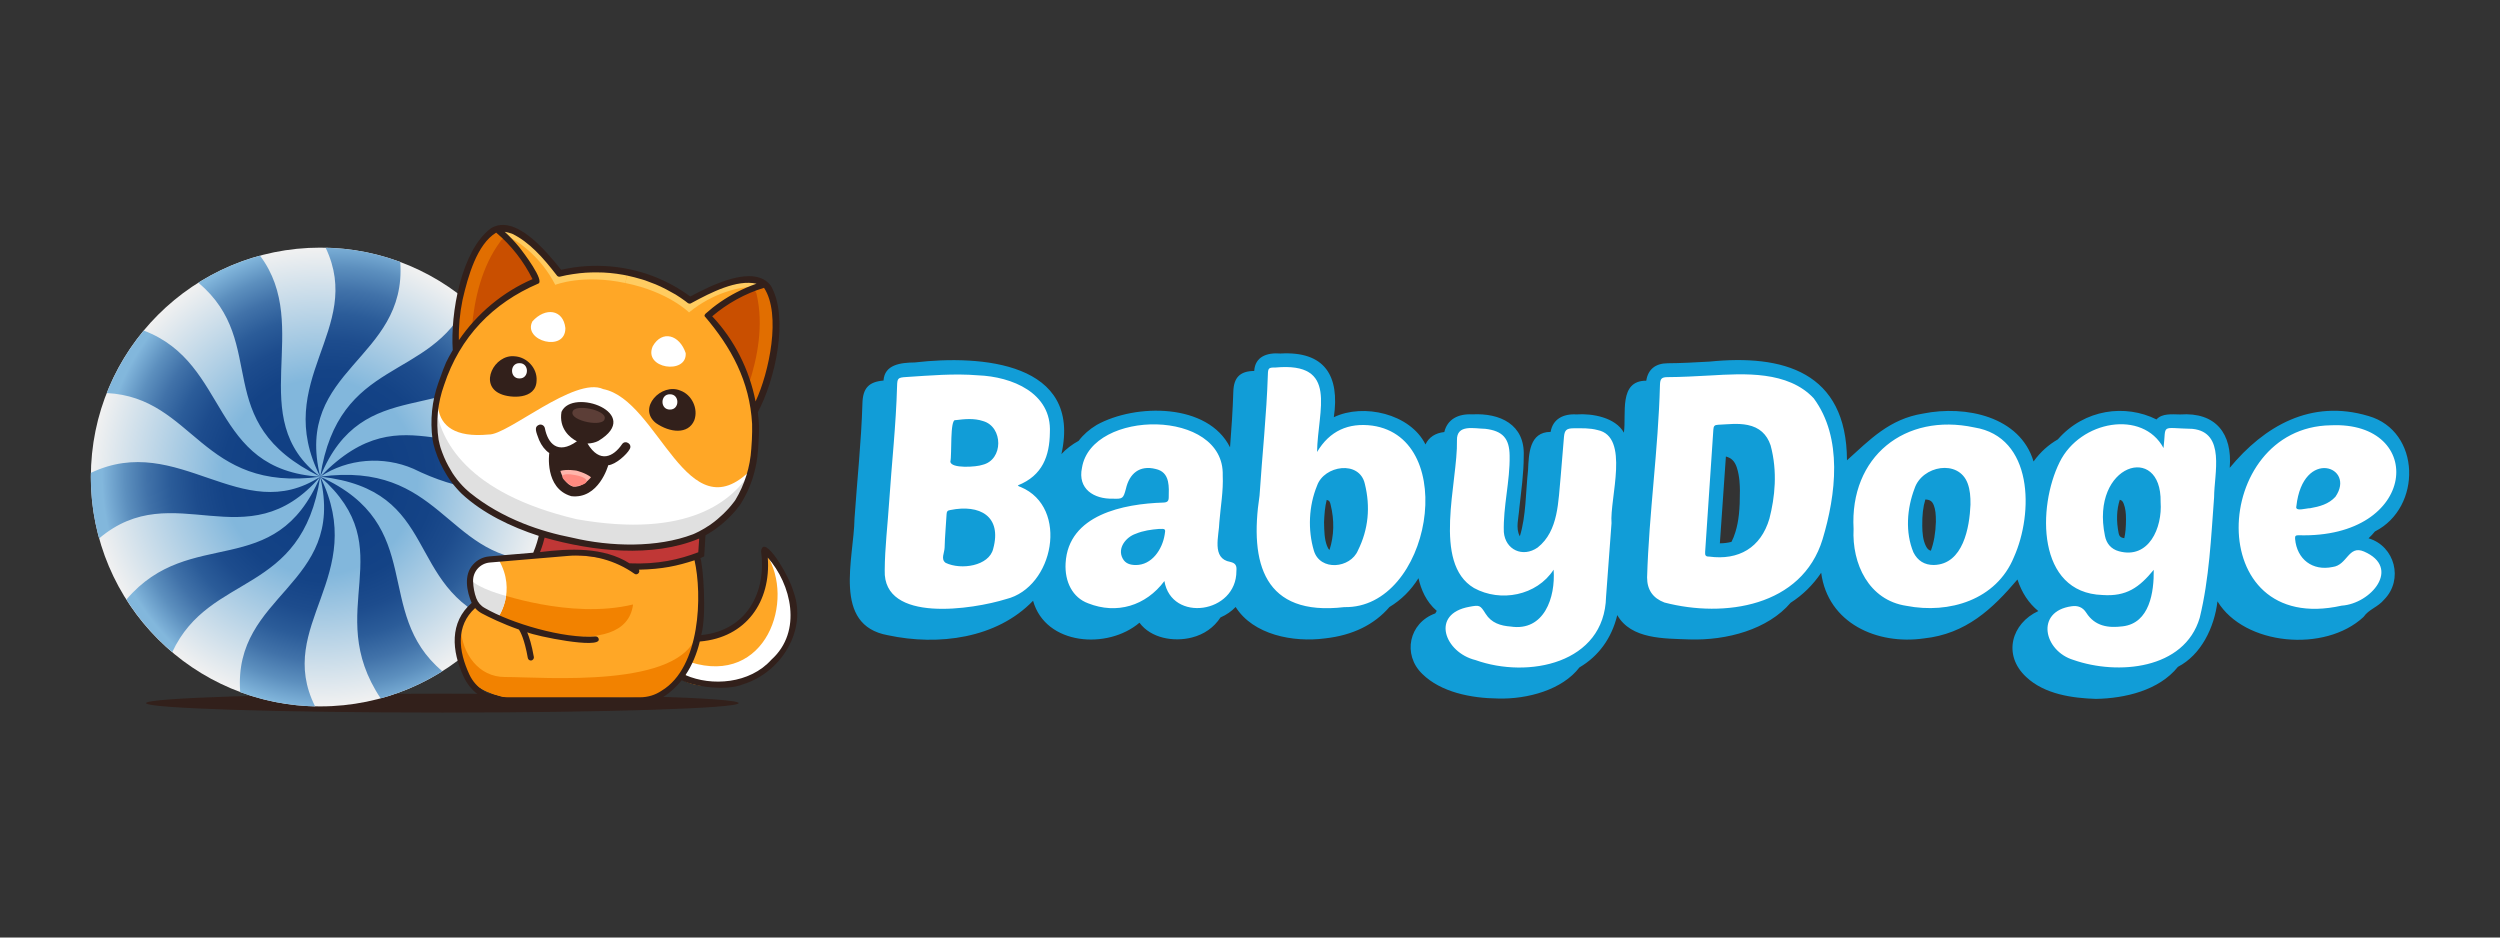 <?xml version="1.0" encoding="UTF-8" standalone="no" ?>
<!DOCTYPE svg PUBLIC "-//W3C//DTD SVG 1.1//EN" "http://www.w3.org/Graphics/SVG/1.1/DTD/svg11.dtd">
<svg xmlns="http://www.w3.org/2000/svg" xmlns:xlink="http://www.w3.org/1999/xlink" version="1.1" width="200" height="75" viewBox="0 0 200 75" xml:space="preserve">
<rect x="0" y="0" width="200" height="75" fill="#333333" stroke="none"/>
<desc>Created with Fabric.js 5.3.0</desc>
<defs>
</defs>
<g transform="matrix(0.038 0 0 0.038 100 37.5)" id="Buc-_j5dKLpZnTnEbtErv"  >
<g style="" vector-effect="non-scaling-stroke"   >
		<g transform="matrix(1 0 0 1 798.938 120.775)" id="t_W3jVNhGmnIWY6TsWF3X"  >
<path style="stroke: none; stroke-width: 1; stroke-dasharray: none; stroke-linecap: butt; stroke-dashoffset: 0; stroke-linejoin: miter; stroke-miterlimit: 4; fill: rgb(17,157,215); fill-rule: nonzero; opacity: 1;" vector-effect="non-scaling-stroke"  transform=" translate(-3239.351, -634.066)" d="M 4808.7 645.3 C 4908 595.2 4906 433.9 4794.9 402.2 C 4674.1 366.1 4575.9 423.3 4503 511.3 C 4508.9 439.3 4473.5 393.7 4398.8 399 C 4381.6 398.7 4360.5 396.3 4348.8 409.5 C 4283.8 376.9 4197.3 387.2 4141.1 451.5 C 4122.1 462.4 4104.6 477.6 4090 498 C 4061.7 403.2 3947.2 379.1 3857.5 397.1 C 3786.3 408.5 3745.2 452.4 3697.2 495.5 C 3696.6 308.3 3561.7 272.2 3408 287.7 C 3377.3 289.4 3347.3 291.1 3319.8 291.2 C 3294 291.3 3278.2 304.2 3274.7 327.9 C 3215.9 327.8 3233.1 397.7 3227.6 437.3 C 3209.8 405.2 3161.1 396.5 3127.7 398.9 C 3099.5 397.2 3077.8 409 3073.3 435.7 C 3028.5 435.8 3027.4 481.6 3025.8 516 C 3020.8 561.6 3021.8 612.5 3008.5 655.5 C 2999 638.4 3006.1 616.7 3007.4 596.3 C 3011.4 559.3 3016.8 523.6 3016.7 485.5 C 3019.1 420.3 2967 395.6 2908.2 398.8 C 2878.6 397.2 2855.8 409.3 2849.5 436 C 2830.4 438.1 2817.1 446.9 2809.8 462.1 C 2777.9 397.5 2679.1 374.8 2616.9 404.8 C 2629.7 317.6 2597.9 265.4 2504.6 270.7 C 2476.2 268.4 2451.1 277.2 2449.3 307.4 C 2419.1 307.7 2406.2 321.4 2405.3 351 C 2404.1 389.9 2401.4 429.3 2398.4 468.2 C 2351.9 374.9 2199.8 375.5 2117.7 421 C 2102.1 430.4 2089.4 441.6 2079.7 454.5 C 2066 461.9 2053.1 471.8 2043.4 482.4 C 2086.9 289.1 1874.7 273.2 1734.8 289.5 C 1704.5 289.8 1671 294.1 1668.9 327.6 C 1637.9 330.2 1625.4 343.6 1624.5 375.1 C 1622.1 456.6 1613.3 537.1 1607.8 618.1 C 1606.7 702.1 1560.3 842.7 1678.2 863.8 C 1784.6 886.6 1907.3 870.6 1983.7 791.2 C 2010.1 885.4 2141.1 894.3 2207.7 837.4 C 2231.9 870.2 2279.7 878.3 2317.9 868.6 C 2343.9 862.1 2364.5 847.4 2378.3 826.3 C 2390.6 821 2401.3 813.6 2410.2 804.3 C 2446.9 862.8 2531.1 879.4 2598.7 870.4 C 2656.5 863.9 2701.9 841.7 2734.1 804.3 C 2758.9 789.4 2779.3 769.1 2795.1 743.7 C 2800.4 767.2 2810.9 792.9 2833.6 812.5 C 2832.5 814.2 2831.4 816 2830.5 817.8 C 2775.2 837.6 2760.8 904.4 2803.2 945.3 C 2842.2 983.7 2905.7 996.4 2962.5 997 C 3024.8 998.8 3098.1 978.5 3134 931.5 C 3174.3 907.9 3201.9 870 3213.6 821.4 C 3242.7 872.5 3312.4 870.6 3365.3 872.6 C 3444.2 875.2 3530.9 851.5 3578.6 795.4 C 3604 779.2 3625.5 758 3642.9 732.3 C 3657.2 839 3761.1 884.5 3859 870.5 C 3947.6 861.1 4003.8 808.2 4056.1 746.4 C 4065.1 774.1 4079.9 796.5 4100 812.9 C 4043.9 838.6 4024.3 905 4074.4 951.6 C 4112.9 988.1 4172.1 996.3 4221.4 997.8 C 4281.8 996.7 4353.9 980.3 4394 930.3 C 4442.5 905.2 4470.6 847.9 4477.2 792.4 C 4533.7 885.5 4703.5 900.9 4784.7 825.3 C 4795.9 808.9 4814.5 805.1 4828.2 788.6 C 4869.1 747.1 4851 676.2 4795.2 659.7 C 4800.2 655.1 4804.7 650.3 4808.7 645.3 L 4808.7 645.3 z M 3462.3 646.6 C 3460 654.2 3457.3 661 3454.1 667.2 C 3446.7 669.2 3438.5 670.2 3429.6 670.3 L 3442.3 487.5 C 3454.1 490.7 3460.8 497.5 3465.1 510.1 C 3471.5 529.1 3471.7 550 3471.8 559 C 3471.9 599.2 3469.3 623.8 3462.3 646.6 L 3462.3 646.6 z M 3862.2 578 L 3863 578 C 3872.5 578.7 3876.9 581.9 3880.2 590.8 C 3883.3 599.1 3884.5 608.8 3884.4 625 C 3883.7 648.5 3880.2 668.6 3873.8 685.9 C 3869.2 684.7 3866.2 681.8 3863.4 676.1 C 3857 663.4 3855.9 648.3 3855.7 633.9 C 3855.4 611.2 3857.4 593.4 3862.2 578 L 3862.2 578 z M 4280 587.5 C 4283.3 596.3 4284.8 607 4284.6 619.4 L 4284.6 620 C 4284.6 636.4 4283.5 648.9 4281 659.5 C 4279.8 659.3 4278.7 659 4277.5 658.7 C 4273.1 657.5 4270.4 655.5 4269.1 648.9 C 4264 623.1 4264.8 600 4271.5 578.6 C 4275.8 579.5 4278 582 4280 587.5 L 4280 587.5 z M 2602.4 675.4 C 2597 661.1 2596.7 644.8 2596.3 625.8 C 2597 609.4 2598.1 593.5 2601.9 578.8 C 2607.9 580.3 2608.8 583.4 2610.1 588.8 C 2618.3 621.9 2617.5 653.9 2607.8 684.2 C 2605.7 682.5 2604 679.7 2602.4 675.4 z" stroke-linecap="round" />
</g>
		<g transform="matrix(1 0 0 1 822.091 102.192)" id="47yNb7OpzKYRUAvtV2Wf1"  >
<path style="stroke: none; stroke-width: 1; stroke-dasharray: none; stroke-linecap: butt; stroke-dashoffset: 0; stroke-linejoin: miter; stroke-miterlimit: 4; fill: rgb(255,255,255); fill-rule: nonzero; opacity: 1;" vector-effect="non-scaling-stroke"  transform=" translate(-3262.504, -615.483)" d="M 3627.2 365 C 3573 306.9 3480.5 312.8 3409.9 316.9 C 3377.6 318.6 3348.8 320.3 3320 320.4 C 3306.8 320.4 3303.9 323.7 3303.5 336.9 C 3300 472.3 3280.4 606.8 3276.4 742.1 C 3276.4 768.2 3288.6 785.7 3312.9 794.9 C 3439.2 827.9 3602.4 803.5 3645.8 661.9 C 3674.1 568 3688.8 448.2 3627.2 365 L 3627.2 365 z M 3533.9 618.4 C 3515.9 679.5 3469.4 706.6 3407 698.2 C 3400 698.4 3398 695.9 3398.6 688.4 L 3415.9 430.9 C 3416.3 423.5 3418.4 421 3425.7 420.7 C 3446.6 419.8 3467.4 416.9 3488.3 421.2 C 3512.7 426.2 3528.5 440.5 3536.4 464 C 3551.4 519.7 3545.4 573.5 3533.9 618.4 z M 1957.8 551.8 C 1955.6 551 1953.1 550.5 1951.7 548.3 C 2003.7 527.7 2018.5 486.2 2019.1 437.1 C 2023.3 353.5 1939.1 319.3 1867.7 316.6 C 1817.2 312.4 1766.8 317 1716.5 320.2 C 1699 321.3 1697.9 322.7 1697.4 339.4 C 1695.2 421 1686.1 502.1 1680.7 583.5 C 1677.6 631.3 1671.7 679.1 1671.4 727.1 C 1667.6 839.1 1857.6 809.3 1926.9 787.7 C 2027.2 763.3 2060.2 594.8 1957.8 551.8 L 1957.8 551.8 z M 1899.7 682 C 1890.9 718 1832.2 727 1799.7 711.4 C 1788.8 703.7 1797.3 690.1 1797.5 679.3 C 1798 656 1800.4 632.8 1801.6 609.5 C 1801.9 603.8 1803.1 601 1809.5 600.2 C 1871.5 587.6 1918.7 613.2 1899.7 682 L 1899.7 682 z M 1876.9 505.1 C 1865.5 509.5 1810.3 513.6 1809.6 498.1 C 1813.1 485.3 1808.2 407.8 1820.4 411 C 1839.1 408.7 1859.2 406.5 1878.4 412.9 C 1921 424.9 1921.8 494.8 1876.9 505.1 L 1876.9 505.1 z M 4424.5 429.3 C 4355.3 427.8 4369.9 417.8 4363.6 469.7 C 4320.1 388.5 4188.2 411.4 4144.9 499.4 C 4098.1 593.5 4096.4 774.6 4235.1 779.1 C 4285.7 782.7 4312.6 763.1 4343 726.1 C 4343.7 772.7 4334.5 838.1 4278 845 C 4247.7 848.9 4219.3 845.2 4200.9 816.3 C 4193.6 804.8 4183.1 800.8 4170 802.8 C 4092.9 813.6 4111.5 897.2 4174.3 915.9 C 4266.9 948.2 4407.5 936.3 4439.8 827.2 C 4460 744.2 4463.7 658 4470.1 573.2 C 4470.1 524.2 4495.2 436.5 4424.5 429.3 L 4424.5 429.3 z M 4357.5 583.3 C 4361.4 637.9 4332.6 704.1 4269.8 687 C 4253.2 682.5 4243.4 670.6 4240.3 654.5 C 4208.9 502.5 4359.9 457.8 4357.5 583.3 z M 3172.1 431.8 C 3155.6 427.3 3138.7 428.1 3121.9 428.1 C 3106.9 428.2 3102.7 431.7 3101.4 446.3 L 3094.5 529.3 C 3089.2 580.7 3090.5 644.1 3045.9 679.2 C 3014.7 700.9 2977.9 684 2974.8 646.5 C 2973.1 592.6 2988 539.6 2987 485.7 C 2986.6 449.1 2972.1 433.5 2935.7 429.2 C 2912.4 428.9 2875.1 418.7 2876.1 453.6 C 2878.2 541.1 2823.5 712 2912 764.4 C 2967.9 795.1 3044.1 780.5 3079.6 725.8 C 3083.9 784.3 3059.6 856.2 2989.2 845.5 C 2968.1 843.9 2948.7 838.1 2936.4 818.5 C 2924.9 800.2 2923.8 799.9 2902.3 803.9 C 2819.4 818.8 2850.3 900.3 2915.2 916.1 C 3025.9 955.7 3186.8 923.6 3190 782.8 L 3201.5 627.9 C 3197.4 575.5 3240.9 445.5 3172.1 431.8 L 3172.1 431.8 z M 2697.8 422.5 C 2647.8 416 2608.2 433.3 2581.6 478 C 2582.9 389.6 2628.3 287.8 2493.7 300.2 C 2479.7 300 2478.4 301.4 2478 315.3 C 2475.3 400.4 2466 484.9 2460.5 569.8 C 2438.9 712.7 2469.7 824.4 2638.9 804.6 C 2820.8 808.4 2883 448.8 2697.8 422.5 z M 2667.7 685.2 C 2651.8 723.1 2588.1 729.5 2574.9 685.8 C 2561.9 641.9 2564 591.6 2581.6 548.9 C 2596.4 506.2 2670.9 494.6 2682.2 545.2 C 2694.1 593.3 2689.9 640.5 2667.7 685.2 z M 2398.9 709.4 C 2358.7 702.4 2375.4 654.3 2375.9 625.6 C 2378.5 592.8 2384.5 560.3 2383 527.2 C 2387 386.3 2106.9 387.3 2086.7 511.2 C 2077.2 555.6 2111.6 577.4 2151.9 576.3 C 2172.5 577 2173.6 576 2179.1 555.8 C 2186.4 523.3 2208 505.2 2241.9 513.8 C 2256.3 517 2264.5 525.6 2267.7 539.8 C 2270.2 551 2269.5 562.3 2269.3 573.6 C 2269.2 581.7 2266.2 584.2 2257.7 584.5 C 2174.8 587.1 2057.8 609.7 2052.2 712.1 C 2050 751.2 2066.9 784.6 2099.7 796.6 C 2159.8 820.4 2221.1 802 2260.2 749.7 C 2275.1 837.8 2412.4 818.2 2411.8 728.3 C 2412.8 717.6 2410.3 712 2398.9 709.4 L 2398.9 709.4 z M 2260.8 651.9 C 2255.9 682.8 2234 716.4 2199.4 716 C 2188.3 715.8 2178.1 713 2172.4 702.3 C 2160.5 680.6 2179.2 657.2 2199.8 650.2 C 2215.8 643.5 2232.8 641.3 2248.5 640 C 2262.5 639.4 2263 639.9 2260.8 651.9 L 2260.8 651.9 z M 3965.2 426.3 C 3819.4 395 3702.6 487.7 3711.1 639.9 C 3707.4 713.1 3743 790.1 3822.4 801.9 C 3912.3 819.4 4011.9 789.4 4048.7 699.3 C 4090.3 606.4 4089.5 446.2 3965.2 426.3 L 3965.2 426.3 z M 3957.2 589 C 3955.3 636.2 3942 714.6 3880.1 715.9 C 3860.4 716 3846 707 3837.1 689.3 C 3819.6 647.1 3823.4 597 3839.5 554.8 C 3855.4 506.7 3932.1 492.6 3951.2 544 C 3956.3 557.7 3957.4 572 3957.2 589 z M 4647.8 653.3 C 4900.8 660.7 4917.3 412.5 4715.5 421.8 C 4463.2 426 4443.5 867.4 4738.6 801.5 C 4800.3 797.5 4864.8 721.8 4785.6 687.5 C 4752.7 673.4 4750.6 716.3 4719.6 720.1 C 4677.4 729 4644.4 704 4640.6 660.9 C 4640 654.4 4642.3 653.3 4647.8 653.3 L 4647.8 653.3 z M 4643.3 592.1 C 4657.1 468.5 4769.4 508.9 4725.5 572.3 C 4711.3 587.9 4692 592.9 4672.2 596.4 C 4665.4 595.9 4639.6 604.7 4643.3 592.1 L 4643.3 592.1 z" stroke-linecap="round" />
</g>
		<g transform="matrix(1 0 0 1 -1700.313 493.409)" id="wXc4iRKWyj4XZGMKmhKG3"  >
<path style="stroke: none; stroke-width: 1; stroke-dasharray: none; stroke-linecap: butt; stroke-dashoffset: 0; stroke-linejoin: miter; stroke-miterlimit: 4; fill: rgb(50,32,27); fill-rule: nonzero; opacity: 1;" vector-effect="non-scaling-stroke"  transform=" translate(-623.8, -19.9)" d="M 0 19.9 C 0 8.91 279.285 0 623.8 0 C 968.315 0 1247.6 8.91 1247.6 19.9 C 1247.6 30.89 968.315 39.8 623.8 39.8 C 279.285 39.8 0 30.89 0 19.9 z" stroke-linecap="round" />
</g>
		<g transform="matrix(1 0 0 1 -1957.413 17.409)" id="vUy_ZgodwLEu2KvjXWRXX"  >
<radialGradient id="SVGID_7" gradientUnits="userSpaceOnUse" gradientTransform="matrix(1 0 0 -1 -0.1 1058.235)"  cx="482.986" cy="575.318" r="482.9" fx="482.986" fy="575.318">
<stop offset="42.4%" style="stop-color:rgb(130,183,220);stop-opacity: 1"/>
<stop offset="100%" style="stop-color:rgb(241,241,241);stop-opacity: 1"/>
</radialGradient>
<path style="stroke: none; stroke-width: 1; stroke-dasharray: none; stroke-linecap: butt; stroke-dashoffset: 0; stroke-linejoin: miter; stroke-miterlimit: 4; fill: url(#SVGID_7); fill-rule: nonzero; opacity: 1;" vector-effect="non-scaling-stroke"  transform=" translate(-482.9, -482.9)" d="M 0 482.9 C 0 216.202 216.202 0 482.9 0 C 749.598 0 965.8 216.202 965.8 482.9 C 965.8 749.598 749.598 965.8 482.9 965.8 C 216.202 965.8 0 749.598 0 482.9 z" stroke-linecap="round" />
</g>
		<g transform="matrix(1 0 0 1 -1957.364 17.509)" id="nq5p31wVv6uNMU0YdsluT"  >
<radialGradient id="SVGID_8" gradientUnits="userSpaceOnUse" gradientTransform="matrix(1 0 0 -1 0 1106.035)"  cx="515.91" cy="576.871" r="491.976" fx="486.886" fy="576.814">
<stop offset="26.9%" style="stop-color:rgb(17,64,132);stop-opacity: 1"/>
<stop offset="45%" style="stop-color:rgb(20,67,134);stop-opacity: 1"/>
<stop offset="57.9%" style="stop-color:rgb(29,76,141);stop-opacity: 1"/>
<stop offset="69.3%" style="stop-color:rgb(43,92,153);stop-opacity: 1"/>
<stop offset="79.7%" style="stop-color:rgb(65,114,169);stop-opacity: 1"/>
<stop offset="89.5%" style="stop-color:rgb(92,143,190);stop-opacity: 1"/>
<stop offset="98.7%" style="stop-color:rgb(125,177,216);stop-opacity: 1"/>
<stop offset="100%" style="stop-color:rgb(130,183,220);stop-opacity: 1"/>
</radialGradient>
<path style="stroke: none; stroke-width: 1; stroke-dasharray: none; stroke-linecap: butt; stroke-dashoffset: 0; stroke-linejoin: miter; stroke-miterlimit: 4; fill: url(#SVGID_8); fill-rule: nonzero; opacity: 1;" vector-effect="non-scaling-stroke"  transform=" translate(-483.049, -530.8)" d="M 679.3 513.4 C 769.7 557.9 869.6 577.1 966 538 C 966.9 490.6 960.5 443.7 948.2 399.9 C 771.7 542.3 666.8 339.5 483.1 530 L 483.1 529.9 L 483.1 530 C 573.3 309.9 758.1 426.7 890.8 271.9 C 864.4 230.3 831.7 193 794.2 161.4 C 713.5 331.7 522.2 276.4 483 529.8 C 427 302.4 665.9 284.4 651.5 78 C 602.4 59.7 549.6 49.2 494.4 48 C 576.7 220.4 379.7 327.2 483 530 C 320.4 406.7 468.7 214.3 356.2 64.7 C 309.8 77.3 266.2 96.6 226.5 121.6 C 379.1 250.5 246.3 414.6 483 530 L 483.1 530 L 483.1 530.1 C 483.1 530.1 483.1 530.2 483 530.2 C 483 530.2 483 530.1 482.9 530.1 L 483 530.1 C 249 515.7 294.4 291.7 111.5 222.4 C 78.7 261.8 52.4 306.2 33.6 353.9 C 218.7 363.4 231 563.9 482.9 530.1 C 317.2 637.4 184.6 434 0.1 522 C -0.8 569.3 5.4 616.3 17.5 660 C 174.8 526.4 328.1 709.6 482.9 530.1 C 387.8 754.1 209.8 630.4 75 788.6 C 101.4 830.2 134 867.6 171.5 899.3 C 250.7 729.5 444.4 782.9 483 530.6 C 537.6 760.5 299 775.3 314.5 983.5 C 365 1002.3 418.3 1012.4 472.2 1013.6 C 386.4 842.3 586.4 739.2 483.1 530.2 C 658.1 683.9 485.9 810 610.2 996.7 C 656.6 984 700.3 964.6 740.1 939.6 C 591.9 815.2 709.3 632.6 483.1 530.1 L 483.1 530 L 483.1 529.9 C 738.9 558.4 657.1 760.7 855.4 837.8 C 887.8 798.6 914.1 754.3 932.9 706.1 C 747.9 697.9 734.8 496.3 483.2 529.9 C 540.6 491.7 616.2 485.9 679.3 513.4 L 679.3 513.4 z M 483 529.9 C 483 530 483 530 483 529.9 C 483 530 483 530 483 529.9 C 483 530 483 530 483 529.9 z" stroke-linecap="round" />
</g>
		<g transform="matrix(1 0 0 1 -1357.913 -170.235)" id="rhlHemyEZ_iDo91Rp4CBN"  >
<path style="stroke: none; stroke-width: 1; stroke-dasharray: none; stroke-linecap: butt; stroke-dashoffset: 0; stroke-linejoin: miter; stroke-miterlimit: 4; fill: rgb(255,255,255); fill-rule: nonzero; opacity: 1;" vector-effect="non-scaling-stroke"  transform=" translate(-1082.5, -343.056)" d="M 1393.5 501.4 C 1398.1 482.7 1400.1 418.8 1399 418.2 C 1398.8 409.5 1396.4 400.1 1397 391.8 C 1413 362 1425.5 327.7 1433.1 290.8 C 1440.2 235.2 1465.7 119.5 1386 114.1 C 1341 116.5 1305.6 133.8 1261 158.4 C 1246.3 147.3 1230.8 137.3 1214.4 129 C 1188 115.4 1159.7 105.2 1130.6 99.3 C 1101.5 93.2 1071.4 91.2 1041.6 93.2 C 1023.1 94.6 1004.7 97.6 986.7 101.6 C 955.5 61.5 929.9 31.4 889.5 11.4 C 813.8 -15.4 791.1 102.4 775.9 156.6 C 768.4 193.3 766.5 229.3 769.4 262.8 C 764.8 270 760.7 277.5 756.7 285.1 C 738.8 317.5 713.9 404.1 725.2 450.2 C 730.2 476.3 740.6 501.2 755.3 524 C 759.1 529.8 762.9 535.3 767.2 540.8 C 776.2 551.8 786.2 562 797.1 571.1 C 857.2 619.1 936.5 650.3 1013.3 664.8 C 1089.5 682.1 1174.7 684.5 1248.8 664.3 C 1262.3 660.3 1275.5 655 1288 648.5 C 1294 645.3 1299.8 641.5 1305.5 637.8 L 1314.1 631.6 C 1315.6 630.5 1317.1 629.3 1318.5 628.2 C 1325.4 622.8 1331.4 617.4 1336.7 612.2 L 1340.7 608.2 C 1341.7 607.2 1342.6 606.2 1343.5 605.3 L 1344.4 604.4 C 1345.3 603.5 1346.1 602.5 1346.9 601.6 C 1347.2 601.3 1347.4 601 1347.7 600.7 C 1349.3 598.9 1350.6 597.3 1352.1 595.5 C 1353 594.5 1353.8 593.5 1354.6 592.5 C 1354.8 592.3 1355 592.1 1355.1 591.8 C 1355.6 591.1 1356.2 590.4 1356.7 589.8 C 1356.9 589.6 1357 589.4 1357.1 589.2 C 1357.8 588.4 1358.2 587.7 1358.8 587 C 1359.2 586.5 1359.4 586 1359.8 585.6 C 1360.1 585.2 1360.4 584.7 1360.7 584.4 C 1360.8 584.3 1360.9 584.2 1360.9 584.1 L 1361.5 583.2 C 1361.8 582.8 1361.9 582.4 1362.2 582.2 L 1362.2 582.2 C 1376.7 557.1 1387.9 530 1393.5 501.4 L 1393.5 501.4 z" stroke-linecap="round" />
</g>
		<g transform="matrix(1 0 0 1 -1333.647 -9.123)" id="1tYY97pmrKS8-XYyGps8y"  >
<path style="stroke: none; stroke-width: 1; stroke-dasharray: none; stroke-linecap: butt; stroke-dashoffset: 0; stroke-linejoin: miter; stroke-miterlimit: 4; fill: rgb(255,167,38); fill-rule: nonzero; opacity: 1;" vector-effect="non-scaling-stroke"  transform=" translate(-1106.766, -504.168)" d="M 1268 687.1 C 1252.2 658.8 1155.5 677.6 1080.3 697.3 C 1036 676.4 843.3 704.4 839.5 704.2 L 859.8 766.2 L 828 772.7 L 840.1 778.3 C 834.3 780.1 773.7 806.5 773.1 872.1 C 760.1 1063.2 1053.9 980.8 1142.1 1000.1 C 1270.2 1023.6 1315 761.2 1268 687.1 z M 837.6 441.2 C 877.1 443.1 1019 317.9 1078.8 345.6 C 1195.7 368.6 1255.1 651.9 1390.3 515 C 1399.7 481.7 1400.4 422.7 1397.7 403.2 C 1401.2 367.1 1428.5 333.4 1432.9 291.5 C 1464.4 126.2 1421.5 64.9 1261.3 158.1 C 1246.5 148.7 1230.9 136.8 1214.3 129 C 1161.4 101.6 1101.1 89.1 1041.5 93.2 C 1024.1 94.5 1006.7 97.3 989.6 100.9 C 946.9 62.6 886.3 -37.6 827.8 28.6 C 781.5 92.7 763.3 185.5 769.3 262.8 C 767.5 265.7 765.5 268.7 763.9 271.8 C 722.7 339.1 694.4 454.9 837.6 441.2 L 837.6 441.2 z M 1183.1 255.2 C 1203 220.6 1239.4 231.2 1252.4 269.8 C 1255.5 315.9 1162 302.9 1183.1 255.2 L 1183.1 255.2 z M 929.7 203 C 956.8 172.8 994.6 177.5 999.1 217 C 999.7 269.2 908.5 244.1 929.7 203 z M 1481.5 815.1 C 1481.3 774.9 1447.2 701.2 1418 688.7 C 1427.7 778 1382 871.8 1277.6 872.1 C 1277.4 871 1262 920.5 1262 920.5 L 1241.6 954.4 C 1307.7 1005.6 1502.1 926 1481.5 815.1 z" stroke-linecap="round" />
</g>
		<g transform="matrix(1 0 0 1 -1414.936 411.698)" id="DL2vHNLngaDZmCz2Vhb9d"  >
<path style="stroke: none; stroke-width: 1; stroke-dasharray: none; stroke-linecap: butt; stroke-dashoffset: 0; stroke-linejoin: miter; stroke-miterlimit: 4; fill: rgb(242,130,0); fill-rule: nonzero; opacity: 1;" vector-effect="non-scaling-stroke"  transform=" translate(-1025.477, -924.989)" d="M 1276.5 859.2 C 1245.3 977.1 955.1 951.8 871.6 951.7 C 816.7 951.7 781.8 903.3 778.6 848.4 C 734.9 1068.3 1040.3 982.4 1151.3 996.3 C 1230.6 1011.7 1271.8 892.2 1276.6 855.4" stroke-linecap="round" />
</g>
		<g transform="matrix(1 0 0 1 -1329.313 173.594)" id="mMLCoEgpxany2lgtNPqHf"  >
<path style="stroke: none; stroke-width: 1; stroke-dasharray: none; stroke-linecap: butt; stroke-dashoffset: 0; stroke-linejoin: miter; stroke-miterlimit: 4; fill: rgb(192,55,54); fill-rule: nonzero; opacity: 1;" vector-effect="non-scaling-stroke"  transform=" translate(-1111.1, -686.885)" d="M 1289.3 656 L 1284.1 692.6 C 1251.2 709.1 1169.9 720.9 1134.6 721.6 C 1115.2 694 953.1 690.1 932.9 696 C 951.1 677.2 938.1 644.5 969 653.8 C 1080 681 1196.4 684.4 1289.3 656" stroke-linecap="round" />
</g>
		<g transform="matrix(1 0 0 1 -1449.113 306.909)" id="CGORfJMmQI6KLDdqUNRec"  >
<path style="stroke: none; stroke-width: 1; stroke-dasharray: none; stroke-linecap: butt; stroke-dashoffset: 0; stroke-linejoin: miter; stroke-miterlimit: 4; fill: rgb(242,130,0); fill-rule: nonzero; opacity: 1;" vector-effect="non-scaling-stroke"  transform=" translate(-991.3, -820.2)" d="M 851.7 773.7 C 851.7 773.7 1009.3 831.2 1141.6 799 C 1125.9 924.3 866.3 841.5 841 819.4 L 851.7 773.7 L 851.7 773.7 z" stroke-linecap="round" />
</g>
		<g transform="matrix(1 0 0 1 -1383.901 16.27)" id="y0Ezd-vD-RcX9ytfCjtc7"  >
<path style="stroke: none; stroke-width: 1; stroke-dasharray: none; stroke-linecap: butt; stroke-dashoffset: 0; stroke-linejoin: miter; stroke-miterlimit: 4; fill: rgb(224,224,224); fill-rule: nonzero; opacity: 1;" vector-effect="non-scaling-stroke"  transform=" translate(-1056.511, -529.561)" d="M 1022.7 619.5 C 789.5 564.3 735.1 452.4 725.8 380.1 C 721.9 403.4 722.7 427.3 725.4 450.6 C 730.4 476.7 740.8 501.6 755.5 524.4 C 759.3 530.2 763.1 535.7 767.4 541.2 C 776.4 552.2 786.4 562.4 797.3 571.5 C 857.4 619.5 936.7 650.7 1013.5 665.2 C 1089.7 682.5 1174.9 684.9 1249 664.7 C 1262.5 660.7 1275.7 655.4 1288.2 648.9 C 1294.2 645.7 1300 641.9 1305.7 638.2 L 1314.3 632 C 1315.8 630.9 1317.3 629.7 1318.7 628.6 C 1325.6 623.2 1331.6 617.8 1336.9 612.6 L 1340.9 608.6 C 1341.9 607.6 1342.8 606.6 1343.7 605.7 L 1344.6 604.8 C 1345.5 603.9 1346.3 602.9 1347.1 602 C 1347.4 601.7 1347.6 601.4 1347.9 601.1 C 1349.5 599.3 1350.8 597.7 1352.3 595.9 C 1353.2 594.9 1354 593.9 1354.8 592.9 C 1355 592.7 1355.2 592.5 1355.3 592.2 C 1355.8 591.5 1356.4 590.8 1356.9 590.2 C 1357.1 590 1357.2 589.8 1357.3 589.6 C 1358 588.8 1358.4 588.1 1359 587.4 C 1359.4 586.9 1359.6 586.4 1360 586 C 1360.3 585.6 1360.6 585.1 1360.9 584.8 C 1361 584.7 1361.1 584.6 1361.1 584.5 L 1361.7 583.6 C 1362 583.2 1362.1 582.8 1362.4 582.6 L 1362.4 582.6 C 1374.1 562.2 1384.2 540.6 1389.9 517.6 C 1352.9 580.1 1258.6 661.3 1022.7 619.5 L 1022.7 619.5 z" stroke-linecap="round" />
</g>
		<g transform="matrix(1 0 0 1 -1446.512 -446.936)" id="bfq-0cmQhCt5j_tJukfro"  >
<path style="stroke: none; stroke-width: 1; stroke-dasharray: none; stroke-linecap: butt; stroke-dashoffset: 0; stroke-linejoin: miter; stroke-miterlimit: 4; fill: rgb(255,204,97); fill-rule: nonzero; opacity: 1;" vector-effect="non-scaling-stroke"  transform=" translate(-993.901, -66.355)" d="M 1130.1 99.7 L 1125.4 122.3 C 1035.2 103.1 977.8 126.1 977.8 126.1 C 948.2 68.2 900.9 34.1 874.7 22.6 C 838.8 2.8 867.6 4.1 889.4 12 C 929.7 32 955.5 62.1 986.6 102.2 C 1033.4 91.2 1082.6 89.9 1129.8 99.7 C 1129.6 99.6 1129.9 99.6 1130.1 99.7 z" stroke-linecap="round" />
</g>
		<g transform="matrix(1 0 0 1 -1586.571 -375.595)" id="JbUEdojybVEHqTpWGFN5A"  >
<path style="stroke: none; stroke-width: 1; stroke-dasharray: none; stroke-linecap: butt; stroke-dashoffset: 0; stroke-linejoin: miter; stroke-miterlimit: 4; fill: rgb(225,110,0); fill-rule: nonzero; opacity: 1;" vector-effect="non-scaling-stroke"  transform=" translate(-853.841, -137.696)" d="M 938.9 117.6 C 869.2 145.7 808.6 198.4 769.4 263.4 C 765.3 180.2 780.6 70.7 846.3 12.4 C 877 5.4 925.1 90.6 938.9 117.6 L 938.9 117.6 z" stroke-linecap="round" />
</g>
		<g transform="matrix(1 0 0 1 -1569.863 -390.003)" id="ryA1oou3LUbmONe8Nf6yu"  >
<path style="stroke: none; stroke-width: 1; stroke-dasharray: none; stroke-linecap: butt; stroke-dashoffset: 0; stroke-linejoin: miter; stroke-miterlimit: 4; fill: rgb(201,79,0); fill-rule: nonzero; opacity: 1;" vector-effect="non-scaling-stroke"  transform=" translate(-870.55, -123.288)" d="M 938.9 117.6 C 886.6 138.8 839 173.7 802.2 217.7 C 807.3 154.5 823.9 86.9 861.3 36.1 C 880.1 1.8 928.9 99.8 938.9 117.6 z" stroke-linecap="round" />
</g>
		<g transform="matrix(1 0 0 1 -1169.606 -371.341)" id="5MLCrvdM_Ws2yDKKxW0n_"  >
<path style="stroke: none; stroke-width: 1; stroke-dasharray: none; stroke-linecap: butt; stroke-dashoffset: 0; stroke-linejoin: miter; stroke-miterlimit: 4; fill: rgb(255,204,97); fill-rule: nonzero; opacity: 1;" vector-effect="non-scaling-stroke"  transform=" translate(-1270.807, -141.95)" d="M 1130.1 99.7 L 1125.4 122.3 C 1215.8 140.5 1259.4 184.2 1259.4 184.2 C 1309.5 142.8 1366.5 130.2 1395.1 130 C 1436.1 126 1408.7 116 1385.8 114.5 C 1340.8 116.9 1305.4 134.2 1260.8 158.8 C 1246.1 147.7 1230.6 137.7 1214.2 129.4 C 1187.7 115.8 1159.3 105.4 1130.1 99.7 L 1130.1 99.7 z" stroke-linecap="round" />
</g>
		<g transform="matrix(1 0 0 1 -1069.951 -252.651)" id="ivDOaqDchrdoKGL-ILxmN"  >
<path style="stroke: none; stroke-width: 1; stroke-dasharray: none; stroke-linecap: butt; stroke-dashoffset: 0; stroke-linejoin: miter; stroke-miterlimit: 4; fill: rgb(225,110,0); fill-rule: nonzero; opacity: 1;" vector-effect="non-scaling-stroke"  transform=" translate(-1370.462, -260.64)" d="M 1298.5 191.9 C 1351.3 245.4 1386.1 317.8 1396.3 393 C 1433.1 318.3 1462.4 211.5 1425.2 131.9 C 1399.6 113.1 1321.9 172.7 1298.5 191.9 z" stroke-linecap="round" />
</g>
		<g transform="matrix(1 0 0 1 -1087.019 -276.149)" id="WjB-m5ptBQ14oM0X8-A_l"  >
<path style="stroke: none; stroke-width: 1; stroke-dasharray: none; stroke-linecap: butt; stroke-dashoffset: 0; stroke-linejoin: miter; stroke-miterlimit: 4; fill: rgb(201,79,0); fill-rule: nonzero; opacity: 1;" vector-effect="non-scaling-stroke"  transform=" translate(-1353.393, -237.142)" d="M 1298.5 191.9 C 1338.1 232.1 1367.9 283 1384.3 338 C 1404.7 277.9 1416.1 209.3 1402.1 147.8 C 1396.7 109.1 1315.8 179.3 1298.5 191.9 L 1298.5 191.9 z" stroke-linecap="round" />
</g>
		<g transform="matrix(1 0 0 1 -1604.207 252.499)" id="f0FjZ5FdwVy0UzlPfV8T4"  >
<path style="stroke: none; stroke-width: 1; stroke-dasharray: none; stroke-linecap: butt; stroke-dashoffset: 0; stroke-linejoin: miter; stroke-miterlimit: 4; fill: rgb(255,255,255); fill-rule: nonzero; opacity: 1;" vector-effect="non-scaling-stroke"  transform=" translate(-836.206, -765.791)" d="M 857.1 826.7 C 857.1 826.7 897.4 771.8 858.7 704.9 C 768.7 703.3 784.8 804.4 857.1 826.7 z" stroke-linecap="round" />
</g>
		<g transform="matrix(1 0 0 1 -1603.687 273.309)" id="NW5q9f0W4-4ULdfwalGn7"  >
<path style="stroke: none; stroke-width: 1; stroke-dasharray: none; stroke-linecap: butt; stroke-dashoffset: 0; stroke-linejoin: miter; stroke-miterlimit: 4; fill: rgb(224,224,224); fill-rule: nonzero; opacity: 1;" vector-effect="non-scaling-stroke"  transform=" translate(-836.725, -786.6)" d="M 874.3 781 C 870.9 780.1 816.7 766.1 799.7 746.6 C 794.9 780.6 822.2 815.8 857 826.6 C 857.1 826.7 870.2 808.8 874.3 781 L 874.3 781 z" stroke-linecap="round" />
</g>
		<g transform="matrix(1 0 0 1 -1074.802 317.733)" id="dVt_dSF6X0avfnH4bQg5n"  >
<path style="stroke: none; stroke-width: 1; stroke-dasharray: none; stroke-linecap: butt; stroke-dashoffset: 0; stroke-linejoin: miter; stroke-miterlimit: 4; fill: rgb(255,255,255); fill-rule: nonzero; opacity: 1;" vector-effect="non-scaling-stroke"  transform=" translate(-1365.611, -831.024)" d="M 1422.5 693.6 C 1483.9 789.1 1422.3 971.1 1262 920.5 C 1180.6 1023.5 1633.6 966.2 1422.5 693.6 z" stroke-linecap="round" />
</g>
		<g transform="matrix(1 0 0 1 -1338.157 -9.594)" id="8CZCOYn2xglgq2_x_kpnH"  >
<path style="stroke: none; stroke-width: 1; stroke-dasharray: none; stroke-linecap: butt; stroke-dashoffset: 0; stroke-linejoin: miter; stroke-miterlimit: 4; fill: rgb(50,32,27); fill-rule: nonzero; opacity: 1;" vector-effect="non-scaling-stroke"  transform=" translate(-1102.256, -503.697)" d="M 938.5 327.7 C 940.2 301.6 918.1 277.9 891.9 276.5 C 849.6 272.2 816.3 336.6 862.9 355.9 C 882.1 364.6 937.6 368.7 938.5 327.7 z M 1189.7 417.1 C 1219.2 437.6 1257.7 441.6 1270.5 411.3 C 1279.4 386.9 1265.4 357.3 1241.1 348.7 C 1201.3 331.7 1150 385.5 1189.7 417.1 L 1189.7 417.1 z M 965.2 480.2 C 965.1 480.2 965.1 480.2 965.2 480.2 C 965.1 480.2 954.7 554.3 1011.1 570.9 L 1011.1 571 C 1069.5 578.2 1089.3 506 1089.3 506 L 1089.2 505.9 C 1105 504.7 1128.9 482.7 1134.3 472.3 C 1141.3 461.7 1125 451.3 1118.2 461.9 C 1100.6 487.6 1071.6 503.2 1045.7 460.2 C 1054.3 459.9 1062 458 1068.5 454.7 C 1164.7 396.7 1013.7 341.7 990.9 393.6 C 985.2 428.3 1008.1 447.8 1023.4 455.5 C 982.3 484.8 962 459 956 428.3 C 955.1 423.1 950.2 419.5 945 420.4 C 931.9 424.5 937.4 435.7 943.8 452.9 C 949.1 465 956.5 474.3 965.2 480.2 L 965.2 480.2 z M 1479 771.1 C 1469.2 736.5 1416.8 649.3 1411.1 686.5 C 1422.9 774.1 1380.6 854 1285.1 863.5 C 1297.1 821.1 1288.9 715.2 1283.3 701.4 C 1288.1 699.5 1287.9 699.5 1291.3 697.9 L 1294.1 653.4 L 1297.9 651.2 C 1298.6 650.9 1299.4 650.3 1300 650 C 1300.6 649.5 1301.4 649 1302.1 648.7 C 1302.8 648.3 1303.5 647.9 1304.1 647.4 L 1304.2 647.4 C 1305.4 646.7 1306.8 645.9 1307.9 645.1 C 1308.6 644.8 1309.3 644.1 1310 643.8 C 1310.7 643.4 1311.2 642.9 1311.9 642.5 L 1315.3 640.1 C 1315.3 640 1315.5 640 1315.5 640 C 1325 633.1 1333.8 625.7 1342.3 617.4 C 1343.8 616 1345.1 614.6 1346.4 613.3 C 1346.5 613.3 1346.5 613.2 1346.5 613.2 L 1350.3 609.2 C 1351.5 608 1352.6 606.7 1353.7 605.5 C 1353.8 605.5 1353.8 605.4 1353.8 605.4 C 1354.6 604.6 1355.3 603.7 1356.1 602.8 C 1356.2 602.8 1356.2 602.7 1356.2 602.7 C 1356.8 602 1357.6 601.1 1358.3 600.2 L 1358.3 600.1 C 1358.5 599.9 1358.8 599.5 1359 599.3 C 1361.5 596.4 1363.8 593.1 1366.2 590.1 C 1366.3 590.1 1366.5 589.7 1366.6 589.6 C 1367 589.2 1367.2 588.8 1367.5 588.4 C 1389.8 553.4 1402.3 513.1 1404.9 471.6 C 1408.2 420.6 1407.2 424.1 1404.3 394.2 C 1440.3 327.2 1470.4 196.1 1432 128.5 C 1397.5 81 1306.4 126.9 1262.1 150.7 C 1256.7 146.7 1251.2 143 1245.6 139.3 C 1245.6 139.2 1245.5 139.2 1245.5 139.2 C 1229.8 128.9 1213 120.2 1195.8 112.7 C 1131.5 85.2 1058.4 78.8 990.2 94.4 C 958.5 54.8 893.6 -23.7 842.5 6.9 C 779.5 53.7 756.7 187.7 762 263.5 C 748.1 288.1 748.5 285.3 731.7 332.4 C 718.1 370.7 714.1 411.1 719.4 451.3 C 720 454.3 720.5 457.6 721.2 460.7 C 725.7 478.9 732.7 496.9 741.7 513.4 C 742.7 515 743.6 516.9 744.6 518.5 C 745.3 519.6 746.1 520.9 746.8 522.3 C 747.8 524.3 749.2 526.1 750.2 528.1 C 751.9 530.7 753.4 533.2 755.2 535.7 C 755.7 536.3 756.1 536.9 756.5 537.5 C 757 538.1 757.5 539 758.1 539.6 C 759.4 541.6 761 543.4 762.4 545.3 C 762.8 545.9 763.3 546.6 763.8 547.1 C 764.4 547.7 764.9 548.4 765.4 549 C 765.4 549.1 765.5 549.1 765.5 549.2 L 770.6 555.1 C 773.878 558.877 777.314 562.514 780.9 566 C 824.7 606.7 884.1 635.5 943 654.6 C 941.4 661.6 938 674.5 931.5 690 L 839 697.8 C 825.7 698.9 813.5 705 804.7 715 C 784.6 736.9 791.5 771.6 801.8 795.8 C 755 836.5 759.2 896.5 785.4 952 C 800.6 985.4 835.8 1007.7 872.5 1007.4 L 1156.6 1007.4 C 1192.7 1008 1222.4 985.4 1244 958.5 C 1269.3 971.7 1336.5 982.1 1373.4 967 C 1453.5 942.2 1509.3 852.8 1479 771.1 z M 1349 610 C 1349 610 1349 609.9 1349.1 609.9 L 1349 610 z M 1417.3 132.4 C 1454.2 188.2 1427.8 311.4 1399.5 371.6 C 1386.6 304.9 1354.8 241.6 1308.2 192.3 C 1339.9 165.4 1377.4 144.4 1417.3 132.4 z M 782.7 157.4 C 794.2 107.8 812.9 40.8 853.4 16.2 C 885.2 43 911.6 76.9 929.9 114.1 C 867.6 141 813.2 186.4 774.9 242.6 C 774.2 214.6 776.8 186.1 782.7 157.4 L 782.7 157.4 z M 910.3 628.4 C 869.5 612.1 831 590.3 799.5 564.8 L 799.4 564.8 C 798.1 563.8 796.8 562.6 795.6 561.5 C 794.9 561.1 794.4 560.4 793.7 559.9 C 785.8 553.1 778.6 545.3 772.1 537.2 C 771.6 536.7 771.2 536.1 770.8 535.6 C 770.5 535 770 534.4 769.5 533.8 C 769.5 533.7 769.4 533.7 769.4 533.6 C 768.5 532.6 767.7 531.4 766.9 530.3 C 766.8 530.3 766.8 530.2 766.8 530.2 C 766.277 529.574 765.809 528.905 765.4 528.2 C 765 527.7 764.7 527.1 764.3 526.6 C 763.8 526.1 763.5 525.3 763 524.7 C 762.9 524.7 762.9 524.6 762.9 524.6 C 762.5 524.1 762.2 523.5 761.8 523 C 761.5 522.3 760.9 521.7 760.6 521 C 760.3 520.5 759.8 519.9 759.6 519.3 C 757.3 515.4 754.9 511.6 752.8 507.6 C 746 495.3 740.6 482 736.2 468.7 C 735.5 466.7 735 464.3 734.4 462 C 734.2 460.6 733.6 459.4 733.5 458 L 733.5 457.9 C 733.311 457.064 733.111 456.231 732.9 455.4 C 732.5 454.2 732.4 452.9 732.1 451.7 C 726.3 413.1 730.5 374.2 743.6 337.5 C 777.3 234.9 847 164.4 941.3 123.8 C 957.8 119.5 909.3 56 902.5 47.4 C 893 35.7 882.5 24.6 871.4 14.4 C 876.7 15.3 882 16.8 886.9 18.5 C 923.1 35.9 952.3 69 980.5 105.5 C 982 108.2 985.2 109.7 988.1 108.8 C 996.8 106.6 1005.6 104.9 1014.5 103.6 C 1015.7 103.4 1017 103.2 1018.2 103.1 C 1033.8 100.7 1049.6 99.8 1065.4 99.9 C 1083.9 99.8 1102.3 101.7 1120.5 104.9 L 1129.2 106.6 C 1139.6 109 1150 111.4 1160.2 114.6 C 1162.5 115.2 1164.8 116 1167 116.7 C 1174.4 119.3 1181.8 122.2 1189.1 125.1 C 1203.8 131.2 1217.7 138.8 1231.5 146.7 L 1231.6 146.8 C 1238.2 151.1 1245 155.3 1251.3 160.1 C 1253 161.5 1255 162.8 1256.7 164.3 C 1259 166.1 1262.5 166.2 1264.9 164.2 C 1306.4 141.7 1360 114.4 1401.5 123.7 C 1387.2 128.7 1373.2 134.7 1359.7 141.7 C 1335.9 154 1313.8 169.2 1294.1 186.9 C 1292.8 188.2 1292 189.9 1291.9 191.7 C 1348.2 257.4 1387.3 329 1392.2 418.8 C 1392.3 420.1 1392.9 443.6 1390.5 471.2 C 1388.1 509.6 1376.8 546.1 1357 579.1 C 1356.9 579.1 1356.9 579.2 1356.9 579.2 C 1356.8 579.3 1356.7 579.5 1356.5 579.8 C 1356.3 580 1356.2 580.3 1355.9 580.7 C 1355.8 580.7 1355.8 580.8 1355.8 580.8 L 1355.6 581 L 1355.6 581.1 C 1355.2 581.5 1354.8 582.2 1354.4 582.7 C 1352.8 584.7 1351.2 587 1349.4 589 C 1348.7 589.8 1348.2 590.5 1347.7 591.1 C 1347.6 591.1 1347.6 591.2 1347.6 591.2 C 1345.9 593.1 1344.3 595.1 1342.7 596.9 C 1342.6 596.9 1342.6 597 1342.6 597 C 1341.3 598.5 1339.9 600 1338.5 601.4 C 1338.5 601.4 1338.4 601.4 1338.4 601.5 L 1331.8 608.2 C 1323.8 615.8 1315.5 623.1 1306.5 629.4 C 1305.4 630.2 1304.3 630.9 1303.2 631.7 C 1303.2 631.8 1303.1 631.8 1303.1 631.8 C 1303.1 631.9 1303 631.9 1303 631.9 C 1302.5 632.3 1301.9 632.6 1301.4 633 C 1300.1 633.5 1299 634.7 1297.7 635.2 C 1297.1 635.7 1296.5 636 1295.9 636.4 C 1295.5 636.9 1294.7 637.1 1294.2 637.5 C 1293.6 637.9 1292.9 638.5 1292.1 638.8 C 1290.2 640.1 1288.2 640.9 1286.3 642.1 C 1285.6 642.4 1285 642.8 1284.4 643.1 C 1281.9 644.7 1279 646 1276.3 647.3 C 1273.7 648.8 1270.7 649.9 1267.9 651.2 C 1192.1 680.1 1094.3 677.5 1014.4 658.6 C 978.7 651.7 943.8 641.8 910.3 628.4 L 910.3 628.4 z M 1280.8 660.2 L 1278.9 689.1 C 1239.1 704.4 1193.4 714.9 1134.1 712.4 C 1078.9 677.6 1008.2 681.1 945.8 688.7 C 950.9 675.7 953.8 664.9 955.4 658.3 C 1057 687.1 1182 701.4 1280.6 660.3 C 1280.6 660.3 1280.7 660.2 1280.8 660.2 L 1280.8 660.2 z M 1201.8 980.5 C 1188.5 989.6 1172.8 994.4 1156.5 994.4 L 872.4 994.4 C 856.6 994.4 841.1 989.9 827.7 981.4 C 814.349 972.931 803.697 960.822 797 946.5 C 773.8 896.5 768.1 843.9 809.1 806.6 C 813.1 811.1 817.9 815 823.4 817.9 C 837.8 825.5 865.6 839.3 901.4 851.9 C 904.1 856 913 871.7 920 911.6 C 920.6 914.8 923.3 917 926.4 917 C 930.4 917 933.4 913.3 932.7 909.4 C 928.3 884.2 923.1 867.9 918.8 857.6 C 937.8 865.9 1071.5 893 1069.4 872.6 C 1069.3 869 1066.3 866.2 1062.7 866.3 C 996 871.7 884.5 838.5 829.6 806.6 C 821.3 802.1 815 794.9 811.7 786.2 C 807.6 775.4 805.3 763.4 804.8 750.6 C 804 730 819.5 712.4 840.1 710.7 L 1005.7 696.7 C 1054.9 692.6 1104.3 706 1144.6 734.4 C 1149.9 738.4 1157.5 731.4 1153.8 725.8 C 1203.8 724.7 1234.7 717.8 1271 706 C 1287.3 777.7 1284.1 931 1201.8 980.5 L 1201.8 980.5 z M 1432.8 915.3 C 1387.4 966 1307.1 971.9 1251.9 947.7 C 1266 926.9 1276 902.3 1282.1 877 C 1380.3 868.9 1432.2 792.2 1425.2 700.3 C 1474.3 755.7 1499.2 855.5 1432.8 915.3 L 1432.8 915.3 z" stroke-linecap="round" />
</g>
		<g transform="matrix(1 0 0 1 -1379.563 -173.441)" id="7oZg1099JQjq-b-1J_r0o"  >
<path style="stroke: none; stroke-width: 1; stroke-dasharray: none; stroke-linecap: butt; stroke-dashoffset: 0; stroke-linejoin: miter; stroke-miterlimit: 4; fill: rgb(255,255,255); fill-rule: nonzero; opacity: 1;" vector-effect="non-scaling-stroke"  transform=" translate(-1060.85, -339.85)" d="M 902.5 291 C 923.4 290.7 923.4 323.5 902.5 323.2 C 881.6 323.5 881.6 290.7 902.5 291 z M 1219.2 356.5 C 1240.1 356.2 1240.1 389 1219.2 388.7 C 1198.3 389 1198.3 356.2 1219.2 356.5 z" stroke-linecap="round" />
</g>
		<g transform="matrix(1 0 0 1 -1392.418 -112.291)" id="Mj4IhOo9h4vGegTgJeoCJ"  >
<path style="stroke: none; stroke-width: 1; stroke-dasharray: none; stroke-linecap: butt; stroke-dashoffset: 0; stroke-linejoin: miter; stroke-miterlimit: 4; fill: rgb(92,62,55); fill-rule: nonzero; opacity: 1;" vector-effect="non-scaling-stroke"  transform=" translate(-1047.995, -401)" d="M 1014.1 394 C 1016.9 375.2 1086.7 389.6 1081.9 408 C 1079 426.8 1009.2 412.4 1014.1 394 z" stroke-linecap="round" />
</g>
		<g transform="matrix(1 0 0 1 -1419.613 20.15)" id="bqItPgRTsxhLTJ6ZmrCe5"  >
<path style="stroke: none; stroke-width: 1; stroke-dasharray: none; stroke-linecap: butt; stroke-dashoffset: 0; stroke-linejoin: miter; stroke-miterlimit: 4; fill: rgb(255,181,171); fill-rule: nonzero; opacity: 1;" vector-effect="non-scaling-stroke"  transform=" translate(-1020.8, -533.441)" d="M 1022.3 517.2 C 1022.5 517.3 1002.2 513.7 988.5 517.8 C 992 529 1000.1 546.8 1015.4 550.7 C 1030.9 553.4 1046 539.8 1053.1 531.2 C 1041.7 522 1023.3 517.5 1022.3 517.2 L 1022.3 517.2 z" stroke-linecap="round" />
</g>
		<g transform="matrix(1 0 0 1 -1422.055 24.445)" id="b-bOY0fQbKEz6uhd2oVeS"  >
<path style="stroke: none; stroke-width: 1; stroke-dasharray: none; stroke-linecap: butt; stroke-dashoffset: 0; stroke-linejoin: miter; stroke-miterlimit: 4; fill: rgb(255,138,128); fill-rule: nonzero; opacity: 1;" vector-effect="non-scaling-stroke"  transform=" translate(-1018.358, -537.736)" d="M 1020.3 526.7 C 992.1 520.7 978.1 528.7 1015.3 550.7 C 1056.3 546.5 1049 531.9 1020.3 526.7 z" stroke-linecap="round" />
</g>
</g>
</g>
</svg>